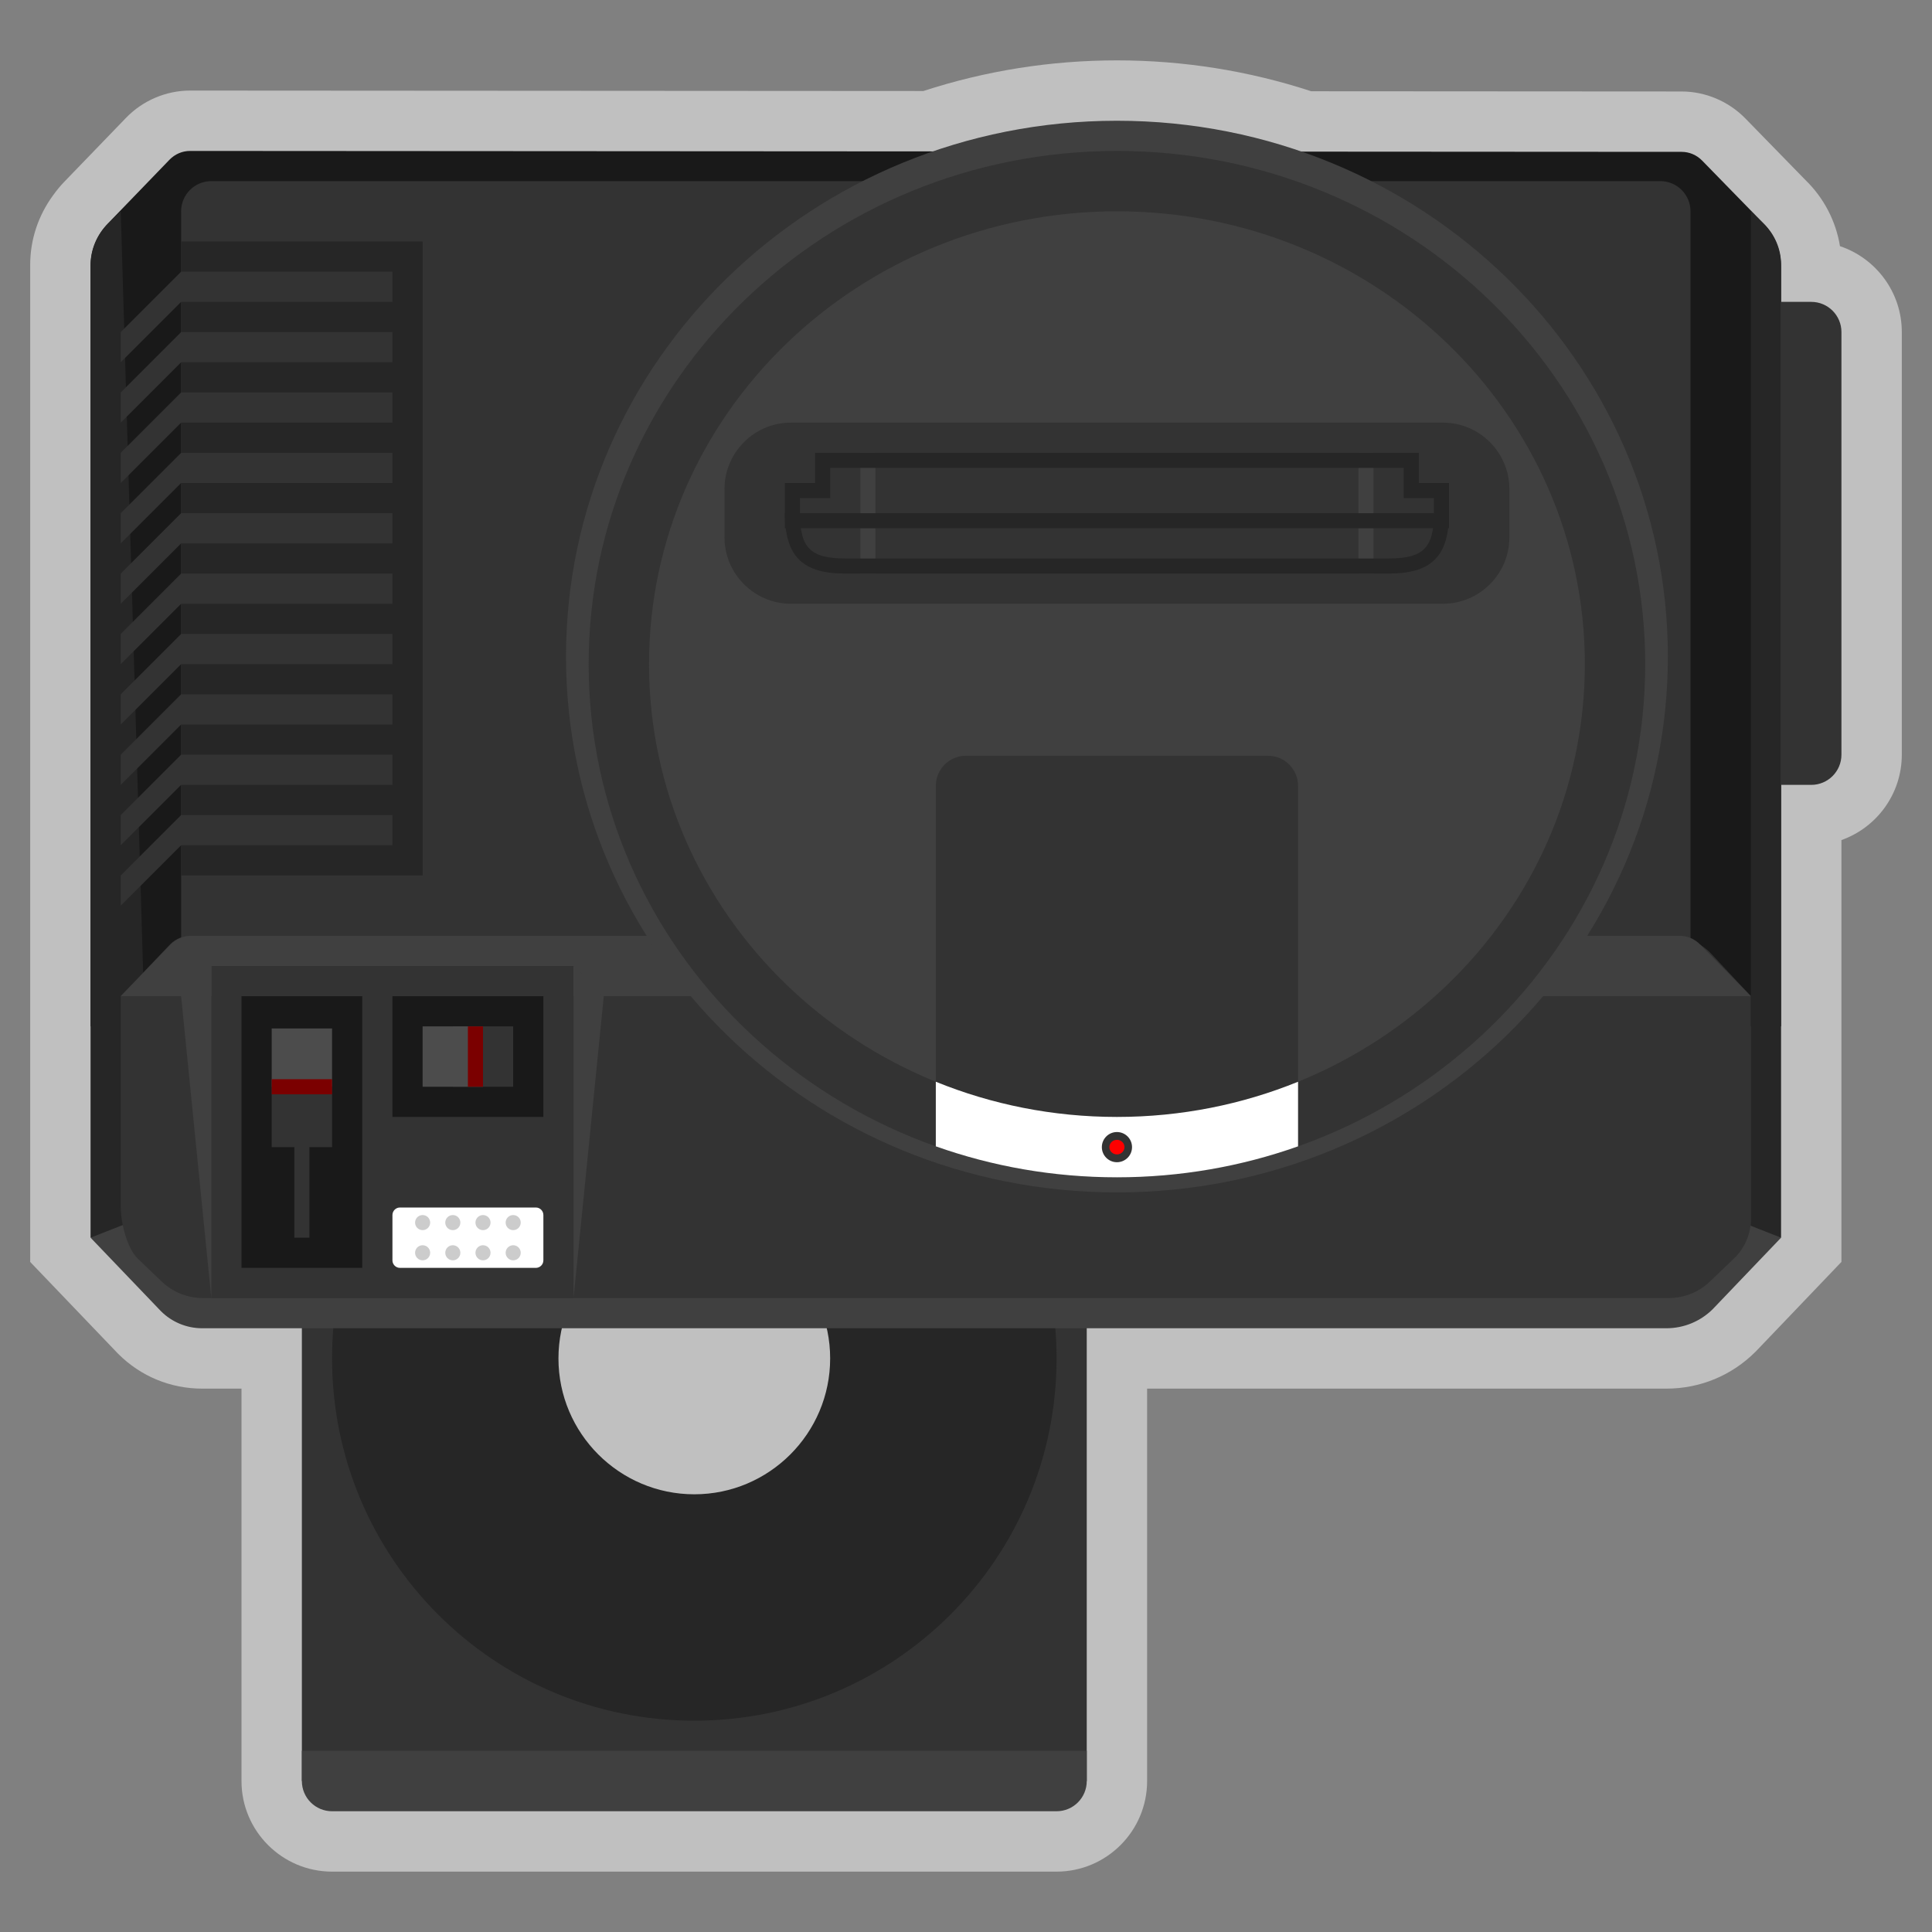 <?xml version="1.0" encoding="UTF-8" standalone="no"?>
<svg
   xmlns:dc="http://purl.org/dc/elements/1.1/"
   xmlns:cc="http://creativecommons.org/ns#"
   xmlns:rdf="http://www.w3.org/1999/02/22-rdf-syntax-ns#"
   xmlns:svg="http://www.w3.org/2000/svg"
   xmlns="http://www.w3.org/2000/svg"
   viewBox="0 0 320 320"
   height="320"
   width="320"
   xml:space="preserve"
   version="1.1"
   id="svg2"><rect x="0" y="0" width="320" height="320" fill="#808080" stroke="none"/><defs
     id="defs6"><clipPath
       id="clipPath16"
       clipPathUnits="userSpaceOnUse"><path
         id="path18"
         d="M 0,256 256,256 256,0 0,0 0,256 Z" /></clipPath><clipPath
       id="clipPath24"
       clipPathUnits="userSpaceOnUse"><path
         id="path26"
         d="M 4,248 252,248 252,8 4,8 4,248 Z" /></clipPath></defs><g
     transform="matrix(1.25,0,0,-1.25,0,320)"
     id="g10"><g
       id="g12"><g
         clip-path="url(#clipPath16)"
         id="g14"><g
           id="g20"><g
             id="g22" /><g
             id="g28"><g
               style="opacity:0.5"
               id="g30"
               clip-path="url(#clipPath24)"><g
                 id="g32"
                 transform="translate(243.806,223.382)"><path
                   id="path34"
                   style="fill:#ffffff;fill-opacity:1;fill-rule:nonzero;stroke:none"
                   d="m 0,0 c -0.529,3.287 -2.122,6.377 -4.547,8.734 l -7.991,8.192 c -2.212,2.266 -5.286,3.568 -8.436,3.57 l -49.081,0.03 c -8.302,2.716 -16.959,4.092 -25.751,4.092 -8.753,0 -17.375,-1.366 -25.649,-4.06 l -97.158,0.06 c -3.182,0 -6.276,-1.317 -8.494,-3.615 l -8.192,-8.484 c -0.516,-0.535 -1.001,-1.122 -1.479,-1.79 -1.981,-2.709 -3.028,-5.896 -3.028,-9.221 l 0,-0.203 0,-100.687 0,-28 0,-3.213 2.222,-2.32 9.324,-9.737 0.06,-0.063 0.061,-0.061 c 2.97,-2.97 6.919,-4.606 11.119,-4.606 l 5.214,0 0,-48 0,-4 c 0,-6.617 5.384,-12 12,-12 l 96,0 c 6.618,0 12,5.383 12,12 l 0,4 0,48 68.815,0 c 4.458,0 8.649,1.736 11.802,4.889 l 0.062,0.062 0.063,0.066 9.041,9.454 2.217,2.32 0,3.209 0,28 0,24.686 c 4.657,1.651 8,6.099 8,11.314 l 0,56 C 8.194,-6.095 4.757,-1.595 0,0" /></g></g></g></g><g
           transform="translate(109.245,84)"
           id="g36"><path
             id="path38"
             style="fill:#333333;fill-opacity:1;fill-rule:nonzero;stroke:none"
             d="m 0,0 c 1.136,-2.437 1.79,-5.141 1.79,-8 0,-10.489 -8.549,-19.034 -19.034,-19.034 -10.495,0 -19.036,8.545 -19.036,19.034 0,2.859 0.653,5.563 1.789,8 l -34.754,0 0,-64 104,0 0,64 L 0,0 Z" /></g><g
           transform="translate(92,57.998)"
           id="g40"><path
             id="path42"
             style="fill:#262626;fill-opacity:1;fill-rule:nonzero;stroke:none"
             d="m 0,0 c -9.928,0 -18.002,8.076 -18.002,18.002 0,9.926 8.074,18.002 18.002,18.002 9.926,0 18,-8.076 18,-18.002 C 18,8.076 9.926,0 0,0 m 0,66.002 c -26.512,0 -48,-21.49 -48,-48 0,-26.51 21.488,-48 48,-48 26.504,0 48,21.49 48,48 0,26.51 -21.496,48 -48,48" /></g><g
           transform="translate(144,24)"
           id="g44"><path
             id="path46"
             style="fill:#404040;fill-opacity:1;fill-rule:nonzero;stroke:none"
             d="m 0,0 -104,0 0,-4 c 0,-2.209 1.791,-4 4,-4 l 96,0 c 2.209,0 4,1.791 4,4 l 0,4 z" /></g><path
           id="path48"
           style="fill:#333333;fill-opacity:1;fill-rule:nonzero;stroke:none"
           d="m 205.104,89.379 27.034,0 0,34.759 -27.034,0 0,-34.759 z" /><g
           transform="translate(236,220.663)"
           id="g50"><path
             id="path52"
             style="fill:#191919;fill-opacity:1;fill-rule:nonzero;stroke:none"
             d="m 0,0 c 0,2.136 -0.825,4.184 -2.291,5.687 l -8.167,8.371 c -0.723,0.741 -1.698,1.156 -2.715,1.157 l -197.639,0.122 c -1.026,10e-4 -2.009,-0.42 -2.734,-1.171 l -8.192,-8.484 C -223.186,4.181 -224,2.146 -224,0.024 l 0,-100.687 224,0 L 0,0 Z" /></g><g
           transform="translate(236,92)"
           id="g54"><path
             id="path56"
             style="fill:#262626;fill-opacity:1;fill-rule:nonzero;stroke:none"
             d="m 0,0 -4,0 0,136 1.657,-1.595 C -0.843,132.961 0,131.002 0,128.96 L 0,0 Z" /></g><g
           transform="translate(12,92)"
           id="g58"><path
             id="path60"
             style="fill:#262626;fill-opacity:1;fill-rule:nonzero;stroke:none"
             d="M 0,0 8,0 4,136 2.343,134.389 C 0.843,132.931 0,130.952 0,128.89 L 0,0 Z" /></g><g
           transform="translate(220.815,80)"
           id="g62"><path
             id="path64"
             style="fill:#404040;fill-opacity:1;fill-rule:nonzero;stroke:none"
             d="m 0,0 -194.029,0 c -2.048,0 -4.013,0.813 -5.462,2.263 l -9.323,9.737 112,44 112,-44 L 6.145,2.545 C 4.515,0.915 2.305,0 0,0" /></g><g
           transform="translate(223,128)"
           id="g66"><path
             id="path68"
             style="fill:#333333;fill-opacity:1;fill-rule:nonzero;stroke:none"
             d="m 0,0 -198,0 c -0.552,0 -1,0.448 -1,1 l 0,99 c 0,2.209 1.791,4 4,4 l 192,0 c 2.209,0 4,-1.791 4,-4 L 1,1 C 1,0.448 0.553,0 0,0" /></g><g
           transform="translate(22.584,130.918)"
           id="g70"><path
             id="path72"
             style="fill:#333333;fill-opacity:1;fill-rule:nonzero;stroke:none"
             d="m 0,0 -6.584,-6.918 0,-28 c 0,-1.959 0.813,-5.394 2.259,-6.779 l 3.195,-3.058 c 1.447,-1.385 3.409,-2.163 5.455,-2.163 l 194.181,0 c 2.046,0 4.008,0.778 5.454,2.163 l 3.196,3.058 c 1.447,1.385 2.26,3.264 2.26,5.222 l 0,29.557 -5.456,5.836 c -1.446,1.386 -3.408,2.164 -5.454,2.164 l -195.778,0 C 1.705,1.082 0.724,0.692 0,0" /></g><g
           transform="translate(16,124)"
           id="g74"><path
             id="path76"
             style="fill:#404040;fill-opacity:1;fill-rule:nonzero;stroke:none"
             d="M 0,0 6.584,6.829 C 7.308,7.579 8.289,8 9.312,8 L 206.57,8 c 1.011,0 1.982,-0.412 2.703,-1.146 L 216,0 0,0 Z" /></g><g
           transform="translate(76,84)"
           id="g78"><path
             id="path80"
             style="fill:#333333;fill-opacity:1;fill-rule:nonzero;stroke:none"
             d="m 0,0 0,44 -47.963,0 -0.037,-0.04 0.037,0 0,-43.96 L 0,0 Z" /></g><g
           transform="translate(24,124)"
           id="g82"><path
             id="path84"
             style="fill:#404040;fill-opacity:1;fill-rule:nonzero;stroke:none"
             d="M 0,0 4,4 4,-40 0,0 Z" /></g><g
           transform="translate(76,128)"
           id="g86"><path
             id="path88"
             style="fill:#404040;fill-opacity:1;fill-rule:nonzero;stroke:none"
             d="M 0,0 4,-4.036 0,-44 0,0 Z" /></g><g
           transform="translate(221,169)"
           id="g90"><path
             id="path92"
             style="fill:#404040;fill-opacity:1;fill-rule:nonzero;stroke:none"
             d="m 0,0 c 0,-39.212 -32.684,-71 -73,-71 -40.317,0 -73,31.788 -73,71 0,39.212 32.683,71 73,71 C -32.684,71 0,39.212 0,0" /></g><g
           transform="translate(218,168)"
           id="g94"><path
             id="path96"
             style="fill:#333333;fill-opacity:1;fill-rule:nonzero;stroke:none"
             d="m 0,0 c 0,-37.555 -31.34,-68 -70,-68 -38.66,0 -70,30.445 -70,68 0,37.555 31.34,68 70,68 C -31.34,68 0,37.555 0,0" /></g><g
           transform="translate(210,168)"
           id="g98"><path
             id="path100"
             style="fill:#404040;fill-opacity:1;fill-rule:nonzero;stroke:none"
             d="m 0,0 c 0,-33.137 -27.759,-60 -62,-60 -34.242,0 -62,26.863 -62,60 0,33.137 27.758,60 62,60 C -27.759,60 0,33.137 0,0" /></g><g
           transform="translate(172,107.862)"
           id="g102"><path
             id="path104"
             style="fill:#333333;fill-opacity:1;fill-rule:nonzero;stroke:none"
             d="m 0,0 -48,0 0,44 c 0,2.209 1.791,4 4,4 l 40,0 c 2.209,0 4,-1.791 4,-4 L 0,0 Z" /></g><g
           transform="translate(191.209,176)"
           id="g106"><path
             id="path108"
             style="fill:#333333;fill-opacity:1;fill-rule:nonzero;stroke:none"
             d="m 0,0 -86.417,0 c -4.836,0 -8.792,3.956 -8.792,8.792 l 0,6.416 c 0,4.836 3.956,8.792 8.792,8.792 L 0,24 c 4.835,0 8.791,-3.956 8.791,-8.792 l 0,-6.416 C 8.791,3.956 4.835,0 0,0" /></g><path
           id="path110"
           style="fill:#262626;fill-opacity:1;fill-rule:nonzero;stroke:none"
           d="m 56,140 -32,0 0,84 32,0 0,-84 z" /><g
           transform="translate(71,88)"
           id="g112"><path
             id="path114"
             style="fill:#ffffff;fill-opacity:1;fill-rule:nonzero;stroke:none"
             d="m 0,0 -18,0 c -0.552,0 -1,0.447 -1,1 l 0,6 c 0,0.553 0.448,1 1,1 L 0,8 C 0.552,8 1,7.553 1,7 L 1,1 C 1,0.447 0.552,0 0,0" /></g><path
           id="path116"
           style="fill:#191919;fill-opacity:1;fill-rule:nonzero;stroke:none"
           d="m 72,108 -20,0 0,16 20,0 0,-16 z" /><path
           id="path118"
           style="fill:#191919;fill-opacity:1;fill-rule:nonzero;stroke:none"
           d="m 48,88 -16,0 0,36 16,0 0,-36 z" /><path
           id="path120"
           style="fill:#333333;fill-opacity:1;fill-rule:nonzero;stroke:none"
           d="m 41,92 -2,0 0,16 2,0 0,-16 z" /><path
           id="path122"
           style="fill:#4c4c4c;fill-opacity:1;fill-rule:nonzero;stroke:none"
           d="m 36,119.725 8,0 0,-7.725 -8,0 0,7.725 z" /><path
           id="path124"
           style="fill:#333333;fill-opacity:1;fill-rule:nonzero;stroke:none"
           d="m 36,112 8,0 0,-8 -8,0 0,8 z" /><path
           id="path126"
           style="fill:#7b0000;fill-opacity:1;fill-rule:nonzero;stroke:none"
           d="m 36,113 8,0 0,-2 -8,0 0,2 z" /><path
           id="path128"
           style="fill:#333333;fill-opacity:1;fill-rule:nonzero;stroke:none"
           d="m 68,112 -8,0 0,8 8,0 0,-8 z" /><g
           transform="translate(57,94)"
           id="g130"><path
             id="path132"
             style="fill:#cccccc;fill-opacity:1;fill-rule:nonzero;stroke:none"
             d="m 0,0 c 0,-0.553 -0.448,-1 -1,-1 -0.552,0 -1,0.447 -1,1 0,0.553 0.448,1 1,1 0.552,0 1,-0.447 1,-1" /></g><g
           transform="translate(61,94)"
           id="g134"><path
             id="path136"
             style="fill:#cccccc;fill-opacity:1;fill-rule:nonzero;stroke:none"
             d="m 0,0 c 0,-0.553 -0.448,-1 -1,-1 -0.552,0 -1,0.447 -1,1 0,0.553 0.448,1 1,1 0.552,0 1,-0.447 1,-1" /></g><g
           transform="translate(65,94)"
           id="g138"><path
             id="path140"
             style="fill:#cccccc;fill-opacity:1;fill-rule:nonzero;stroke:none"
             d="m 0,0 c 0,-0.553 -0.448,-1 -1,-1 -0.552,0 -1,0.447 -1,1 0,0.553 0.448,1 1,1 0.552,0 1,-0.447 1,-1" /></g><g
           transform="translate(69,94)"
           id="g142"><path
             id="path144"
             style="fill:#cccccc;fill-opacity:1;fill-rule:nonzero;stroke:none"
             d="m 0,0 c 0,-0.553 -0.448,-1 -1,-1 -0.552,0 -1,0.447 -1,1 0,0.553 0.448,1 1,1 0.552,0 1,-0.447 1,-1" /></g><g
           transform="translate(57,90)"
           id="g146"><path
             id="path148"
             style="fill:#cccccc;fill-opacity:1;fill-rule:nonzero;stroke:none"
             d="m 0,0 c 0,-0.553 -0.448,-1 -1,-1 -0.552,0 -1,0.447 -1,1 0,0.553 0.448,1 1,1 0.552,0 1,-0.447 1,-1" /></g><g
           transform="translate(61,90)"
           id="g150"><path
             id="path152"
             style="fill:#cccccc;fill-opacity:1;fill-rule:nonzero;stroke:none"
             d="m 0,0 c 0,-0.553 -0.448,-1 -1,-1 -0.552,0 -1,0.447 -1,1 0,0.553 0.448,1 1,1 0.552,0 1,-0.447 1,-1" /></g><g
           transform="translate(65,90)"
           id="g154"><path
             id="path156"
             style="fill:#cccccc;fill-opacity:1;fill-rule:nonzero;stroke:none"
             d="m 0,0 c 0,-0.553 -0.448,-1 -1,-1 -0.552,0 -1,0.447 -1,1 0,0.553 0.448,1 1,1 0.552,0 1,-0.447 1,-1" /></g><g
           transform="translate(69,90)"
           id="g158"><path
             id="path160"
             style="fill:#cccccc;fill-opacity:1;fill-rule:nonzero;stroke:none"
             d="m 0,0 c 0,-0.553 -0.448,-1 -1,-1 -0.552,0 -1,0.447 -1,1 0,0.553 0.448,1 1,1 0.552,0 1,-0.447 1,-1" /></g><path
           id="path162"
           style="fill:#404040;fill-opacity:1;fill-rule:nonzero;stroke:none"
           d="m 116,180 -2,0 0,16 2,0 0,-16 z" /><path
           id="path164"
           style="fill:#404040;fill-opacity:1;fill-rule:nonzero;stroke:none"
           d="m 182,180 -2,0 0,16 2,0 0,-16 z" /><g
           transform="translate(188,196)"
           id="g166"><path
             id="path168"
             style="fill:#262626;fill-opacity:1;fill-rule:nonzero;stroke:none"
             d="m 0,0 -80,0 0,-4 -4,0 0,-4 c 0,-5.898 2.518,-8 8,-8 l 72,0 c 5.482,0 8,2.102 8,8 l 0,4 -4,0 0,4 z m -2,-2 0,-2 0,-2 2,0 2,0 0,-2 c 0,-4.598 -1.402,-6 -6,-6 l -72,0 c -4.598,0 -6,1.402 -6,6 l 0,2 2,0 2,0 0,2 0,2 76,0" /></g><g
           transform="translate(192,188)"
           id="g170"><path
             id="path172"
             style="fill:#262626;fill-opacity:1;fill-rule:nonzero;stroke:none"
             d="m 0,0 0,-2 -88,0 0,2" /></g><g
           transform="translate(240,152)"
           id="g174"><path
             id="path176"
             style="fill:#333333;fill-opacity:1;fill-rule:nonzero;stroke:none"
             d="m 0,0 -4,0 0,64 4,0 c 2.209,0 4,-1.791 4,-4 L 4,4 C 4,1.791 2.209,0 0,0" /></g><path
           id="path178"
           style="fill:#4c4c4c;fill-opacity:1;fill-rule:nonzero;stroke:none"
           d="m 64,112 -8,0 0,8 8,0 0,-8 z" /><path
           id="path180"
           style="fill:#7b0000;fill-opacity:1;fill-rule:nonzero;stroke:none"
           d="m 62,112 2,0 0,8 -2,0 0,-8 z" /><g
           transform="translate(24,220)"
           id="g182"><path
             id="path184"
             style="fill:#333333;fill-opacity:1;fill-rule:nonzero;stroke:none"
             d="m 0,0 -8,-8 0,-4 8,8 28,0 0,4 -28,0 z" /></g><g
           transform="translate(16,204)"
           id="g186"><path
             id="path188"
             style="fill:#333333;fill-opacity:1;fill-rule:nonzero;stroke:none"
             d="M 0,0 0,-4 8,4 36,4 36,8 8,8 0,0 Z" /></g><g
           transform="translate(16,196)"
           id="g190"><path
             id="path192"
             style="fill:#333333;fill-opacity:1;fill-rule:nonzero;stroke:none"
             d="M 0,0 0,-4 8,4 36,4 36,8 8,8 0,0 Z" /></g><g
           transform="translate(16,188)"
           id="g194"><path
             id="path196"
             style="fill:#333333;fill-opacity:1;fill-rule:nonzero;stroke:none"
             d="M 0,0 0,-4 8,4 36,4 36,8 8,8 0,0 Z" /></g><g
           transform="translate(16,180)"
           id="g198"><path
             id="path200"
             style="fill:#333333;fill-opacity:1;fill-rule:nonzero;stroke:none"
             d="M 0,0 0,-4 8,4 36,4 36,8 8,8 0,0 Z" /></g><g
           transform="translate(16,172)"
           id="g202"><path
             id="path204"
             style="fill:#333333;fill-opacity:1;fill-rule:nonzero;stroke:none"
             d="M 0,0 0,-4 8,4 36,4 36,8 8,8 0,0 Z" /></g><g
           transform="translate(16,164)"
           id="g206"><path
             id="path208"
             style="fill:#333333;fill-opacity:1;fill-rule:nonzero;stroke:none"
             d="M 0,0 0,-4 8,4 36,4 36,8 8,8 0,0 Z" /></g><g
           transform="translate(16,156)"
           id="g210"><path
             id="path212"
             style="fill:#333333;fill-opacity:1;fill-rule:nonzero;stroke:none"
             d="M 0,0 0,-4 8,4 36,4 36,8 8,8 0,0 Z" /></g><g
           transform="translate(16,148)"
           id="g214"><path
             id="path216"
             style="fill:#333333;fill-opacity:1;fill-rule:nonzero;stroke:none"
             d="M 0,0 0,-4 8,4 36,4 36,8 8,8 0,0 Z" /></g><g
           transform="translate(16,140)"
           id="g218"><path
             id="path220"
             style="fill:#333333;fill-opacity:1;fill-rule:nonzero;stroke:none"
             d="M 0,0 0,-4 8,4 36,4 36,8 8,8 0,0 Z" /></g><g
           transform="translate(148,108)"
           id="g222"><path
             id="path224"
             style="fill:#ffffff;fill-opacity:1;fill-rule:nonzero;stroke:none"
             d="m 0,0 c -8.51,0 -16.617,1.662 -24,4.664 l 0,-8.56 C -16.514,-6.551 -8.432,-8 0,-8 c 8.432,0 16.514,1.449 24,4.104 l 0,8.56 C 16.617,1.662 8.51,0 0,0" /></g><g
           transform="translate(150,104)"
           id="g226"><path
             id="path228"
             style="fill:#333333;fill-opacity:1;fill-rule:nonzero;stroke:none"
             d="m 0,0 c 0,-1.104 -0.896,-2 -2,-2 -1.104,0 -2,0.896 -2,2 0,1.104 0.896,2 2,2 1.104,0 2,-0.896 2,-2" /></g><g
           transform="translate(149,104)"
           id="g230"><path
             id="path232"
             style="fill:#ff0000;fill-opacity:1;fill-rule:nonzero;stroke:none"
             d="m 0,0 c 0,-0.533 -0.447,-0.966 -1,-0.966 -0.553,0 -1,0.433 -1,0.966 0,0.533 0.447,0.966 1,0.966 0.553,0 1,-0.433 1,-0.966" /></g></g></g></g></svg>
